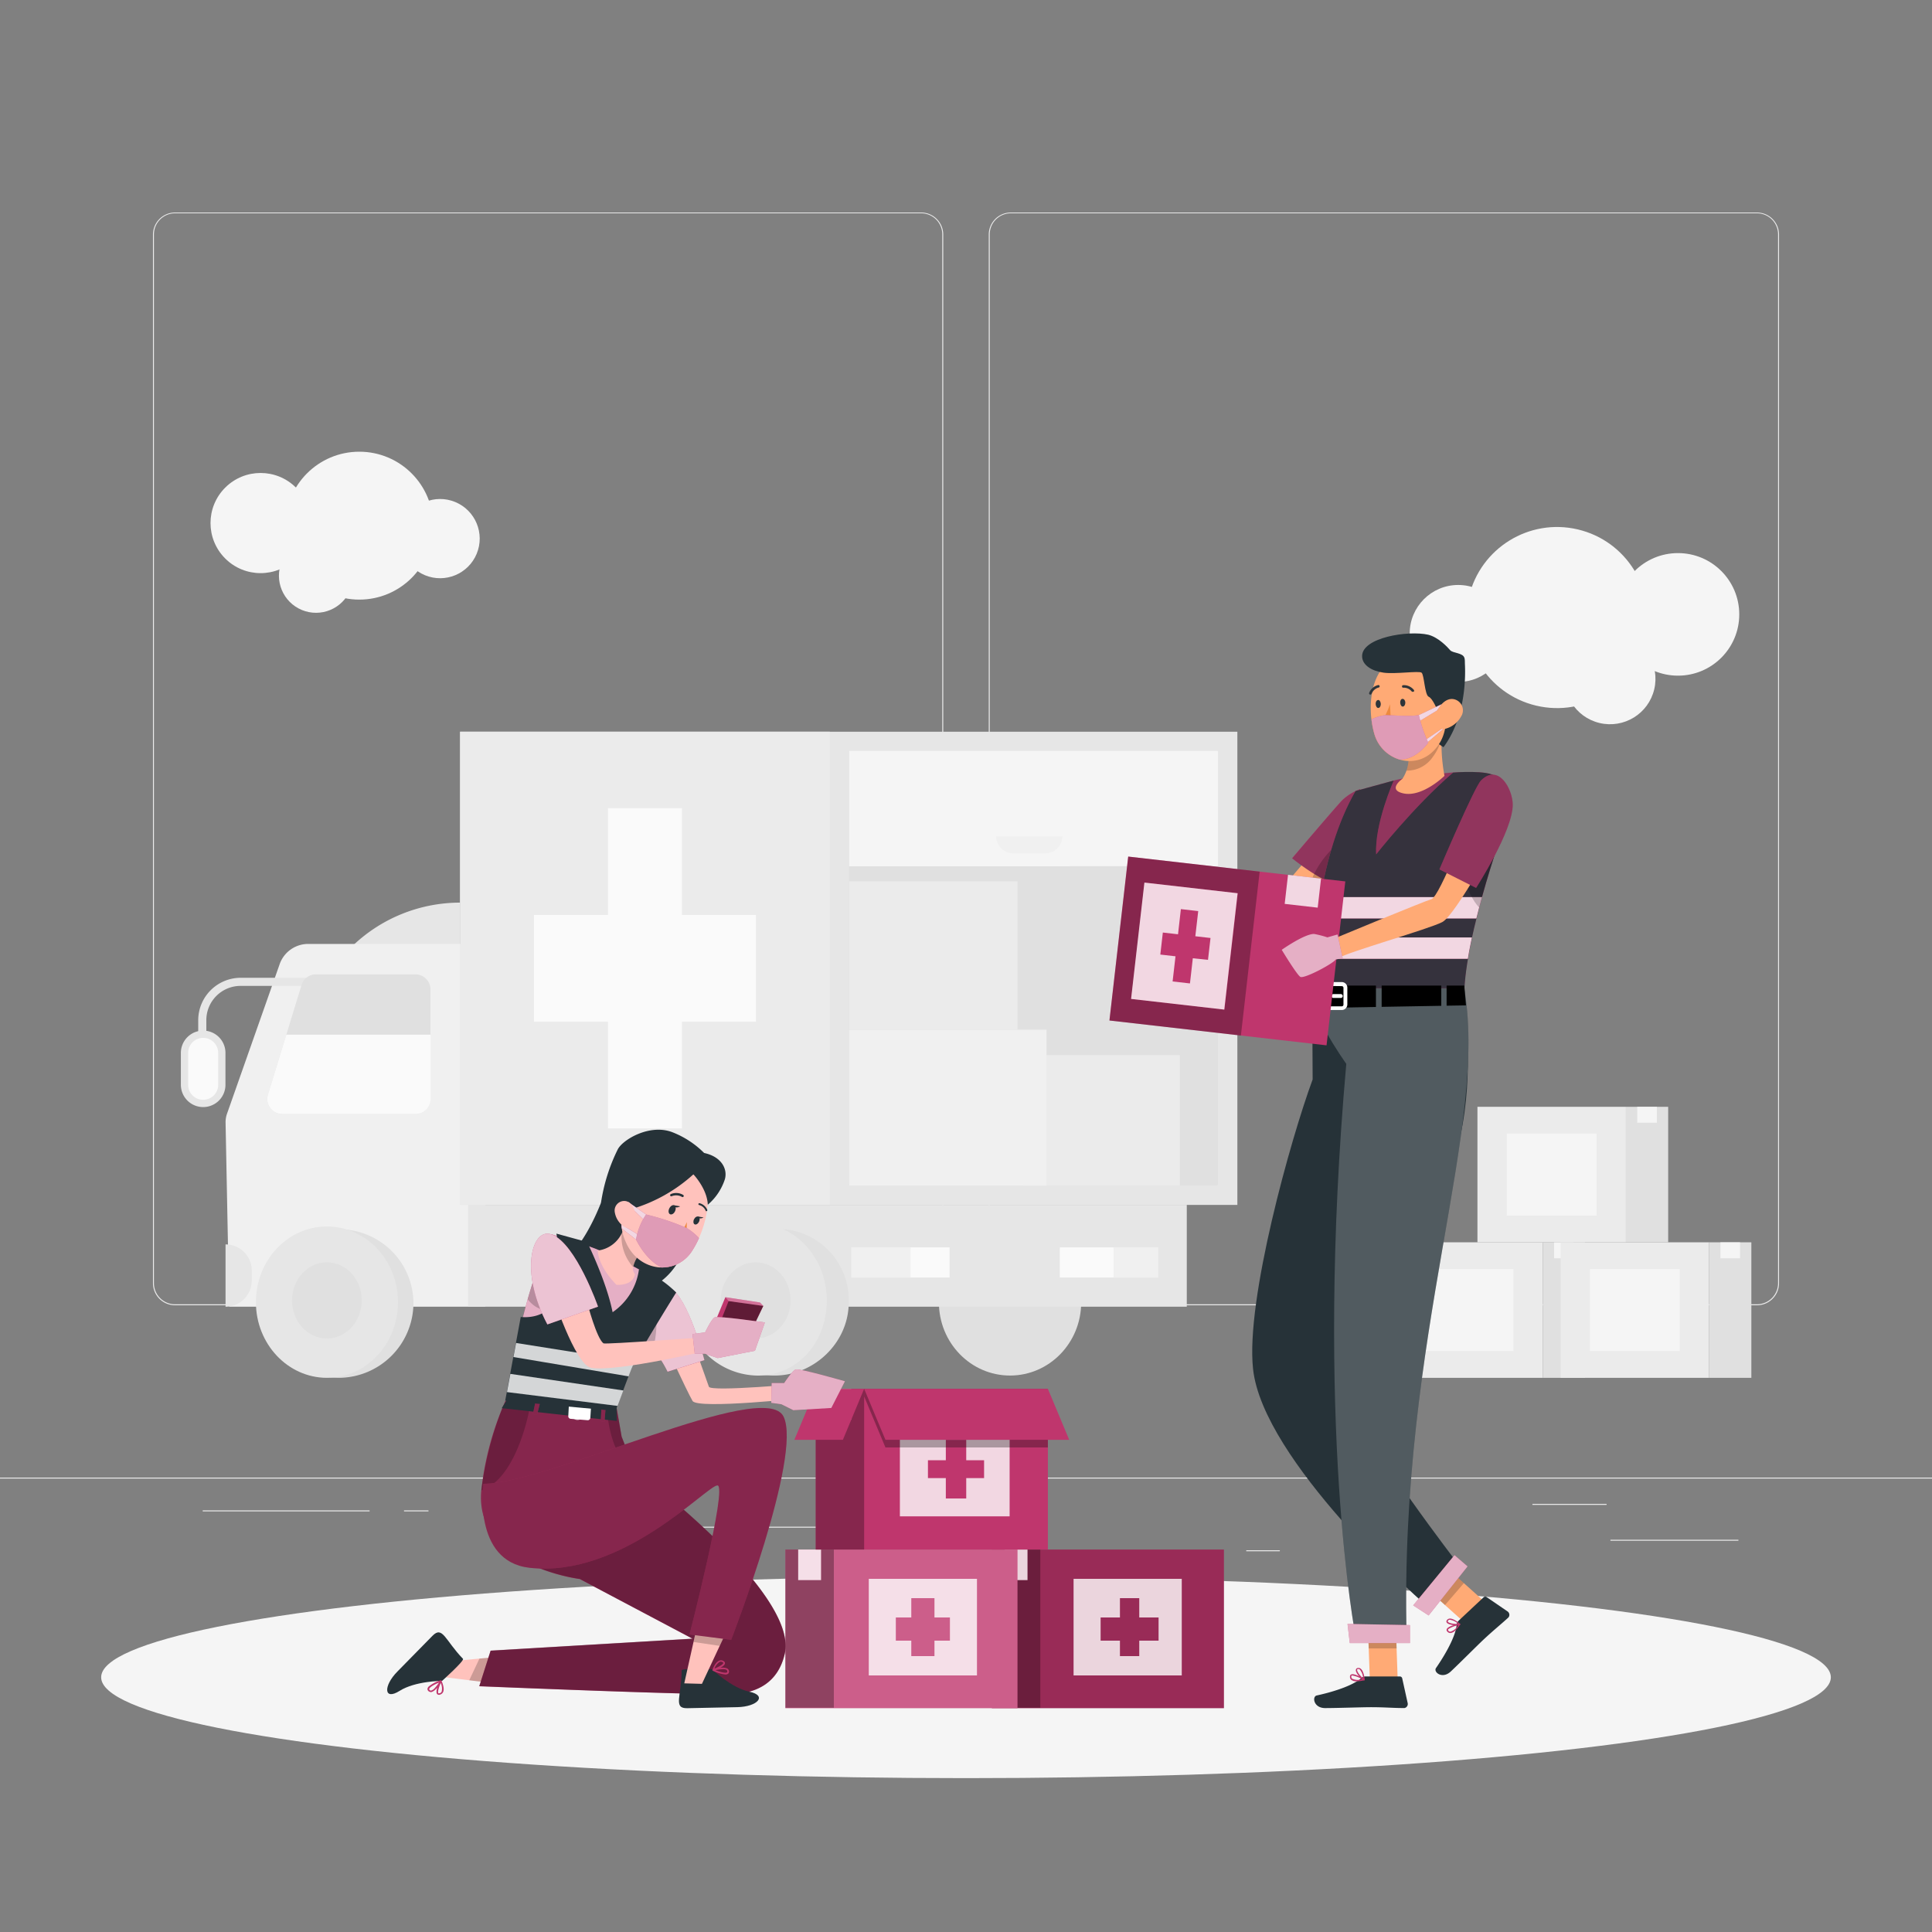 <svg xmlns="http://www.w3.org/2000/svg" viewBox="0 0 500 500"><rect x="0" y="0" width="500" height="500" fill="#808080" stroke="none"/><g id="freepik--background-complete--inject-118" style="mix-blend-mode:multiply"><rect x="416.78" y="398.49" width="33.12" height="0.25" style="fill:#ebebeb"></rect><rect x="322.53" y="401.21" width="8.69" height="0.25" style="fill:#ebebeb"></rect><rect x="396.59" y="389.21" width="19.19" height="0.25" style="fill:#ebebeb"></rect><rect x="52.46" y="390.89" width="43.19" height="0.25" style="fill:#ebebeb"></rect><rect x="104.56" y="390.89" width="6.33" height="0.25" style="fill:#ebebeb"></rect><rect x="131.47" y="395.11" width="93.68" height="0.25" style="fill:#ebebeb"></rect><path d="M238.4,337.8H45.3a5.71,5.71,0,0,1-5.71-5.71V60.66A5.71,5.71,0,0,1,45.3,55H238.4a5.71,5.71,0,0,1,5.71,5.71V332.09A5.71,5.71,0,0,1,238.4,337.8ZM45.3,55.2a5.47,5.47,0,0,0-5.46,5.46V332.09a5.47,5.47,0,0,0,5.46,5.46H238.4a5.47,5.47,0,0,0,5.46-5.46V60.66a5.47,5.47,0,0,0-5.46-5.46Z" style="fill:#ebebeb"></path><path d="M454.7,337.8H261.6a5.71,5.71,0,0,1-5.71-5.71V60.66A5.71,5.71,0,0,1,261.6,55H454.7a5.71,5.71,0,0,1,5.71,5.71V332.09A5.71,5.71,0,0,1,454.7,337.8ZM261.6,55.2a5.47,5.47,0,0,0-5.46,5.46V332.09a5.47,5.47,0,0,0,5.46,5.46H454.7a5.47,5.47,0,0,0,5.46-5.46V60.66a5.47,5.47,0,0,0-5.46-5.46Z" style="fill:#ebebeb"></path><rect y="382.4" width="500" height="0.25" style="fill:#ebebeb"></rect><path d="M78.88,277h40.19v-43.4h0a40.19,40.19,0,0,0-40.19,40.19Z" style="fill:#e6e6e6"></path><path d="M125.58,338.18H59.31l-.93-47.57a6.7,6.7,0,0,1,.39-2.43l13.67-38.84a7.83,7.83,0,0,1,7.47-5.05h45.67Z" style="fill:#f0f0f0"></path><path d="M58.37,338.18h0a6.78,6.78,0,0,0,6.78-6.78v-2.57a6.77,6.77,0,0,0-6.78-6.78h0Z" style="fill:#e6e6e6"></path><path d="M53.4,271.37H51.3V264a11,11,0,0,1,11-10.95H80.1v2.1H62.25A8.86,8.86,0,0,0,53.4,264Z" style="fill:#e6e6e6"></path><path d="M52.58,286.51h0a5.77,5.77,0,0,0,5.77-5.77v-8.25a5.77,5.77,0,0,0-5.77-5.77h0a5.77,5.77,0,0,0-5.77,5.77v8.25A5.77,5.77,0,0,0,52.58,286.51Z" style="fill:#e6e6e6"></path><path d="M48.69,280.74v-8.25a3.89,3.89,0,0,1,3.89-3.89h0a3.89,3.89,0,0,1,3.89,3.89v8.25a3.89,3.89,0,0,1-3.89,3.89h0A3.89,3.89,0,0,1,48.69,280.74Z" style="fill:#fafafa"></path><path d="M73,288.31h34.52a3.88,3.88,0,0,0,3.88-3.87V256.05a3.88,3.88,0,0,0-3.88-3.88H81.74a3.87,3.87,0,0,0-3.7,2.74l-8.7,28.39A3.87,3.87,0,0,0,73,288.31Z" style="fill:#e0e0e0"></path><path d="M74.1,267.77,69.34,283.3a3.87,3.87,0,0,0,3.7,5h34.52a3.88,3.88,0,0,0,3.88-3.87V267.77Z" style="fill:#fafafa"></path><path d="M68.58,337.34a19.22,19.22,0,0,0,19.24,19.24A19.42,19.42,0,0,0,107,337.37a19.21,19.21,0,0,0-19.23-19.23A19.42,19.42,0,0,0,68.58,337.34Z" style="fill:#e0e0e0"></path><ellipse cx="261.4" cy="337.06" rx="18.41" ry="18.93" style="fill:#e0e0e0"></ellipse><rect x="119.07" y="189.36" width="201.15" height="122.46" transform="translate(439.3 501.19) rotate(180)" style="fill:#e6e6e6"></rect><path d="M314.8,306.83a.42.42,0,0,0,.42-.42V194.78a.42.42,0,0,0-.42-.42H219.75V306.83Z" style="fill:#e0e0e0"></path><path d="M314.8,224.18c.24,0,.42-.05.42-.11V194.44c0-.07-.18-.12-.42-.12H219.75v29.86Z" style="fill:#f5f5f5"></path><polygon points="119.07 189.36 214.75 189.36 214.75 311.83 119.07 311.83 119.07 311.83 119.07 189.36" style="fill:#ebebeb"></polygon><rect x="264.85" y="273.09" width="40.49" height="33.74" transform="translate(570.19 579.91) rotate(180)" style="fill:#ebebeb"></rect><rect x="219.75" y="266.49" width="51.09" height="40.34" transform="translate(490.6 573.32) rotate(180)" style="fill:#f0f0f0"></rect><rect x="219.75" y="228.09" width="43.59" height="38.39" transform="translate(483.1 494.58) rotate(180)" style="fill:#ebebeb"></rect><rect x="121.17" y="311.83" width="185.97" height="26.35" transform="translate(428.31 650) rotate(180)" style="fill:#e6e6e6"></rect><rect x="217.45" y="315.38" width="87.88" height="19.64" transform="translate(522.79 650.4) rotate(180)" style="fill:#e6e6e6"></rect><rect x="220.35" y="322.83" width="25.39" height="7.8" transform="translate(466.1 653.45) rotate(180)" style="fill:#fafafa"></rect><rect x="220.35" y="322.83" width="15.32" height="7.8" transform="translate(456.02 653.45) rotate(180)" style="fill:#f0f0f0"></rect><rect x="274.28" y="322.83" width="25.39" height="7.8" transform="translate(573.95 653.45) rotate(180)" style="fill:#fafafa"></rect><rect x="288.17" y="322.83" width="11.5" height="7.8" transform="translate(587.84 653.45) rotate(180)" style="fill:#f0f0f0"></rect><path d="M182.83,337.06c0,10.45,2.58,18.93,17.66,18.93,10.16,0,19.16-8.48,19.16-18.93a18.42,18.42,0,1,0-36.82,0Z" style="fill:#e0e0e0"></path><path d="M177.15,336.54A19.18,19.18,0,0,0,196.09,356c10.17,0,17.88-8.38,17.88-19.45s-8.25-20-18.41-20S177.15,325.47,177.15,336.54Z" style="fill:#e6e6e6"></path><path d="M66.23,337c0,10.81,8.24,19.58,18.4,19.58S103,347.81,103,337s-8.24-19.59-18.41-19.59S66.23,326.18,66.23,337Z" style="fill:#e6e6e6"></path><path d="M75.58,336.54c0,5.44,4,9.86,9,9.86s9.05-4.42,9.05-9.86-4.05-9.85-9.05-9.85S75.58,331.1,75.58,336.54Z" style="fill:#e0e0e0"></path><path d="M186.51,336.54c0,5.44,4.05,9.86,9.05,9.86s9.05-4.42,9.05-9.86-4.05-9.85-9.05-9.85S186.51,331.1,186.51,336.54Z" style="fill:#e0e0e0"></path><path d="M274.92,216.43h-17.1a4.4,4.4,0,0,0,4.4,4.4h8.3a4.4,4.4,0,0,0,4.4-4.4Z" style="fill:#f0f0f0"></path><polygon points="157.34 236.78 157.34 209.16 176.49 209.16 176.49 236.78 195.64 236.78 195.64 264.41 176.49 264.41 176.49 292.03 157.34 292.03 157.34 264.41 138.19 264.41 138.19 236.78 157.34 236.78" style="fill:#fafafa"></polygon><g id="freepik--boxes-right--inject-118"><rect x="360.83" y="321.51" width="38.43" height="35.07" transform="translate(760.09 678.09) rotate(180)" style="fill:#ebebeb"></rect><rect x="368.42" y="328.44" width="23.25" height="21.22" transform="translate(760.09 678.09) rotate(180)" style="fill:#f5f5f5"></rect><rect x="399.26" y="321.51" width="10.93" height="35.07" transform="translate(809.45 678.09) rotate(180)" style="fill:#e0e0e0"></rect><rect x="402.19" y="321.51" width="5.07" height="4.13" transform="translate(809.45 647.15) rotate(180)" style="fill:#f5f5f5"></rect><rect x="403.89" y="321.51" width="38.43" height="35.07" transform="translate(846.21 678.09) rotate(180)" style="fill:#ebebeb"></rect><rect x="411.48" y="328.44" width="23.25" height="21.22" transform="translate(846.21 678.09) rotate(180)" style="fill:#f5f5f5"></rect><rect x="442.32" y="321.51" width="10.93" height="35.07" transform="translate(895.57 678.09) rotate(180)" style="fill:#e0e0e0"></rect><rect x="445.25" y="321.51" width="5.07" height="4.13" transform="translate(895.57 647.15) rotate(180)" style="fill:#f5f5f5"></rect><rect x="382.36" y="286.44" width="38.43" height="35.07" transform="translate(803.15 607.95) rotate(180)" style="fill:#ebebeb"></rect><rect x="389.95" y="293.36" width="23.25" height="21.22" transform="translate(803.15 607.95) rotate(180)" style="fill:#f5f5f5"></rect><rect x="420.79" y="286.44" width="10.93" height="35.07" transform="translate(852.51 607.95) rotate(180)" style="fill:#e0e0e0"></rect><rect x="423.72" y="286.44" width="5.07" height="4.13" transform="translate(852.51 577.01) rotate(180)" style="fill:#f5f5f5"></rect></g><circle cx="92.99" cy="136.04" r="19.14" style="fill:#f5f5f5"></circle><circle cx="113.9" cy="139.39" r="10.25" transform="translate(-58.47 191.28) rotate(-67.5)" style="fill:#f5f5f5"></circle><circle cx="81.79" cy="148.99" r="9.6" transform="translate(-87.16 167.54) rotate(-67.5)" style="fill:#f5f5f5"></circle><circle cx="67.44" cy="135.36" r="12.96" transform="translate(-75.96 87.34) rotate(-45)" style="fill:#f5f5f5"></circle><circle cx="402.98" cy="159.83" r="23.43" transform="translate(154.84 515.31) rotate(-76.72)" style="fill:#f5f5f5"></circle><circle cx="377.38" cy="163.94" r="12.55" style="fill:#f5f5f5"></circle><circle cx="416.7" cy="175.69" r="11.75" transform="translate(149.97 540.88) rotate(-76.72)" style="fill:#f5f5f5"></circle><circle cx="434.26" cy="159" r="15.86" style="fill:#f5f5f5"></circle></g><g id="freepik--Shadow--inject-118" style="mix-blend-mode:multiply"><ellipse cx="250" cy="434.08" rx="223.82" ry="26.1" style="fill:#f5f5f5"></ellipse></g><g id="freepik--Boxes--inject-118"><rect x="256.69" y="401.02" width="60.06" height="41.05" style="fill:#BF366D"></rect><rect x="256.69" y="401.02" width="60.06" height="41.05" style="opacity:0.2;isolation:isolate"></rect><rect x="259.99" y="401.02" width="5.94" height="7.92" style="fill:#fff;opacity:0.8"></rect><polygon points="265.93 401.02 265.93 408.94 259.99 408.94 259.99 401.02 256.69 401.02 256.69 441.96 269.23 441.96 269.23 401.02 265.93 401.02" style="opacity:0.3"></polygon><path d="M277.84,408.6v25h28v-25Zm22,16h-5v4h-5v-4h-5v-6h5v-5h5v5h5Z" style="fill:#fff;opacity:0.8"></path><rect x="203.26" y="401.02" width="60.06" height="41.05" style="fill:#BF366D"></rect><rect x="203.26" y="401.02" width="60.06" height="41.05" style="fill:#fff;opacity:0.2"></rect><rect x="206.56" y="401.02" width="5.94" height="7.92" style="fill:#fff;opacity:0.8"></rect><polygon points="212.5 401.02 212.5 408.94 206.56 408.94 206.56 401.02 203.26 401.02 203.26 441.96 215.8 441.96 215.8 401.02 212.5 401.02" style="opacity:0.3"></polygon><path d="M224.84,408.6v25h28v-25Zm21,16h-4v4h-6v-4h-4v-6h4v-5h6v5h4Z" style="fill:#fff;opacity:0.8"></path><rect x="211.1" y="359.42" width="60.09" height="41.6" style="fill:#BF366D"></rect><rect x="214.4" y="359.42" width="5.94" height="7.92" style="fill:#fff;opacity:0.8"></rect><path d="M232.89,368v24.43h28.4V368Zm21.79,14.53h-4.62v5.28h-5.28v-5.28h-4.63v-4.62h4.63v-5.29h5.28v5.29h4.62Z" style="fill:#fff;opacity:0.8"></path><polygon points="271.19 359.42 223.64 359.42 223.64 361.4 229.15 374.6 271.19 374.6 271.19 359.42" style="opacity:0.3"></polygon><polygon points="223.64 359.42 220.34 359.42 220.34 367.34 214.4 367.34 214.4 359.42 211.1 359.42 211.1 401.02 223.64 401.02 223.64 359.42" style="opacity:0.3"></polygon><polygon points="211.1 359.42 223.64 359.42 218.14 372.62 205.58 372.62 211.1 359.42" style="fill:#BF366D"></polygon><polygon points="271.19 359.42 223.64 359.42 229.15 372.62 276.71 372.62 271.19 359.42" style="fill:#BF366D"></polygon></g><g id="freepik--character-2--inject-118"><path d="M352,218.89s-2.48,2.54-5.77,5.73l-.53.51c-.87.84-1.79,1.72-2.73,2.6-1.3,1.23-2.63,2.45-3.92,3.6-3.37,3-6.43,5.39-7.8,5.67-3.82.79-26,.77-28.07,1.58s-.39-5.1-.39-5.1,25.09-2.92,27.37-2.95c.92,0,3.69-3,6.67-6.57,4.42-5.31,9.32-11.89,9.32-11.89l3.21,3.74Z" style="fill:#ffaa75"></path><path d="M352,204.23a13.64,13.64,0,0,0-4.61,2.82c-1.78,1.84-13,15.06-13,15.06s6.55,5.28,10.34,6.29C344.7,228.4,352.17,210.17,352,204.23Z" style="fill:#BF366D"></path><path d="M352,204.22c.09,2.47-1.14,7.06-2.63,11.59-1.05,3.24-2.23,6.45-3.13,8.81s-1.49,3.78-1.49,3.78l-.09,0a10.17,10.17,0,0,1-1.68-.64,28.66,28.66,0,0,1-2.83-1.55c-1.19-.74-2.35-1.54-3.31-2.22-1.44-1.05-2.43-1.85-2.43-1.85s11.2-13.22,13-15.06A13.76,13.76,0,0,1,352,204.22Z" style="fill:#263238;opacity:0.3"></path><path d="M347.84,217.11s-.91,3.85-2.18,8c-.33,1.08-.68,2.18-1.05,3.24a10.17,10.17,0,0,1-1.68-.64c-1.3,1.23-2.63,2.45-3.92,3.6a11.26,11.26,0,0,1,1.09-5.15A24.37,24.37,0,0,1,347.84,217.11Z" style="opacity:0.2;isolation:isolate"></path><polygon points="384.66 414.93 379.76 420.59 367.77 409.83 372.66 404.16 384.66 414.93" style="fill:#ffaa75"></polygon><polygon points="372.66 404.16 367.77 409.83 373.96 415.38 378.86 409.71 372.66 404.16" style="opacity:0.2;isolation:isolate"></polygon><path d="M339.71,279.36l-.12-23.61,39.27,4s2.88,17.34-1,34.52l-10.22-1.65c-6.26,17.4-21.4,61.39-17.89,70.57,4.41,11.5,27.62,41.59,27.62,41.59l-9.56,9.55s-41-36.35-43.52-60.05C322.34,336.48,334.06,294.66,339.71,279.36Z" style="fill:#263238"></path><path d="M377.55,419.38l6.4-6a.63.63,0,0,1,.79-.05l5.42,3.71a1.07,1.07,0,0,1,.27,1.49,1.29,1.29,0,0,1-.16.17c-2.1,1.91-3.73,3.19-6.33,5.62-1.6,1.5-6.27,6.19-8.48,8.26s-4.55.16-3.83-.89c3.23-4.68,5.14-8.77,5.35-11.15A1.75,1.75,0,0,1,377.55,419.38Z" style="fill:#263238"></path><path d="M376.67,421.94a2.18,2.18,0,0,1-1.26.68,1,1,0,0,1-.89-.43.53.53,0,0,1-.11-.55c.3-.84,3-1.39,3.28-1.45a.16.16,0,0,1,.18.07.17.17,0,0,1,0,.19A8.17,8.17,0,0,1,376.67,421.94Zm-1.8-.36a.38.38,0,0,0-.13.18s0,.12.06.23a.69.69,0,0,0,.58.29,3.55,3.55,0,0,0,2-1.66A6.89,6.89,0,0,0,374.87,421.58Z" style="fill:#BF366D"></path><path d="M377.84,420.49l-.06.06c-.81.21-2.95,0-3.36-.62a.54.54,0,0,1,.09-.7.92.92,0,0,1,.68-.34c1.07-.07,2.62,1.32,2.69,1.39a.18.18,0,0,1,.05.17A.13.13,0,0,1,377.84,420.49Zm-3-1.15-.07.06c-.16.15-.08.26-.06.3.26.4,1.75.65,2.67.55a4,4,0,0,0-2.16-1.06A.56.56,0,0,0,374.79,419.34Z" style="fill:#BF366D"></path><polygon points="369.73 418.08 379.81 405.38 376.42 402.47 365.73 415.47 369.73 418.08" style="fill:#BF366D"></polygon><polygon points="369.73 418.08 379.81 405.38 376.42 402.47 365.73 415.47 369.73 418.08" style="fill:#fff;opacity:0.6;isolation:isolate"></polygon><polygon points="361.72 434.69 354.51 434.69 353.91 417.98 361.13 417.98 361.72 434.69" style="fill:#ffaa75"></polygon><path d="M353.51,433.86h8.76a.64.64,0,0,1,.62.49l1.42,6.43a1.07,1.07,0,0,1-.82,1.26,1,1,0,0,1-.24,0c-2.83,0-4.9-.22-8.46-.22-2.19,0-8.81.23-11.84.23s-3.42-3-2.18-3.26c5.56-1.22,9.75-2.9,11.53-4.49A1.7,1.7,0,0,1,353.51,433.86Z" style="fill:#263238"></path><path d="M351.12,435.12a2.16,2.16,0,0,1-1.38-.36,1,1,0,0,1-.36-.92.52.52,0,0,1,.29-.48c.8-.41,3.13,1,3.39,1.19a.15.15,0,0,1,.08.16.18.18,0,0,1-.13.15A8,8,0,0,1,351.12,435.12Zm-1.07-1.49a.41.41,0,0,0-.22,0c-.05,0-.1.07-.11.21a.67.67,0,0,0,.23.61,3.51,3.51,0,0,0,2.57.13A7.16,7.16,0,0,0,350.05,433.63Z" style="fill:#BF366D"></path><path d="M353,434.87h-.09c-.74-.41-2.18-2-2-2.76a.54.54,0,0,1,.55-.44.87.87,0,0,1,.72.22c.84.67,1,2.75,1,2.85a.21.21,0,0,1-.08.16A.14.14,0,0,1,353,434.87Zm-1.45-2.93h-.09c-.22,0-.23.13-.24.17-.1.47.82,1.68,1.57,2.23a4,4,0,0,0-.86-2.25A.54.54,0,0,0,351.52,431.94Z" style="fill:#BF366D"></path><polygon points="361.13 417.99 353.91 417.99 354.22 426.61 361.45 426.61 361.13 417.99" style="opacity:0.2;isolation:isolate"></polygon><path d="M378.74,254.66c7,36.79-16.68,90-14.71,168.9H350.84s-10.73-54.93-2.42-148.24c0,0-11.53-16-8.53-20.66C345.2,246.44,378.74,254.66,378.74,254.66Z" style="fill:#263238"></path><path d="M378.74,254.66c7,36.79-16.68,90-14.71,168.9H350.84s-10.73-54.93-2.42-148.24c0,0-11.53-16-8.53-20.66C345.2,246.44,378.74,254.66,378.74,254.66Z" style="fill:#fff;opacity:0.2"></path><polygon points="349.32 425.22 364.89 425.22 364.89 420.57 348.74 420.27 349.32 425.22" style="fill:#BF366D"></polygon><polygon points="349.32 425.22 364.89 425.22 364.89 420.57 348.74 420.27 349.32 425.22" style="fill:#fff;opacity:0.6;isolation:isolate"></polygon><path d="M360.7,202s4.15-1.21,15.38-2.09l-18,23.76-5.68-2.57,3.26-14.07Z" style="fill:#BF366D"></path><path d="M360.7,202s4.15-1.21,15.38-2.09l-18,23.76-5.68-2.57,3.26-14.07Z" style="fill:#263238;opacity:0.3"></path><path d="M389.44,213.53s-3.08,8.41-5.91,18.65c-.26.92-.51,1.86-.76,2.8s-.47,1.8-.69,2.71-.41,1.64-.6,2.46-.38,1.64-.55,2.46c-.14.66-.28,1.33-.41,2-.24,1.18-.46,2.36-.64,3.52-.08.43-.15.85-.21,1.28-.34,2.2-.59,4.34-.71,6.35H339.59s0-2.44.23-6.35c0-.35,0-.72.07-1.09,0-.06,0-.12,0-.19,0-.57.07-1.17.12-1.8s.1-1.13.15-1.72.12-1.3.18-2,.17-1.61.27-2.46h0c0-.21,0-.43.07-.65.07-.59.15-1.2.23-1.81.11-.88.24-1.78.37-2.71s.29-1.86.45-2.8c1.59-9.29,4.36-19.24,9.08-27.47L360.7,202s-5,11.18-4.55,19.11c0,0,9.6-12.26,19.86-21.13h0l.05-.05s9.38-.75,11,1.07S389.44,213.53,389.44,213.53Z" style="fill:#BF366D"></path><path d="M389.44,213.53s-3.08,8.41-5.91,18.65c-.25.88-.49,1.78-.73,2.68l0,.12c-.24.9-.47,1.8-.69,2.71s-.41,1.64-.6,2.46-.38,1.64-.55,2.46c-.14.66-.28,1.33-.41,2-.24,1.18-.46,2.36-.64,3.52-.08.43-.15.85-.21,1.28-.34,2.2-.59,4.34-.71,6.35H339.59s0-2.44.23-6.35c0-.35,0-.72.07-1.09,0-.06,0-.12,0-.19,0-.57.07-1.17.12-1.8s.1-1.13.15-1.72.12-1.3.18-2,.17-1.61.27-2.46h0c0-.21,0-.43.07-.65.07-.59.15-1.2.23-1.81.11-.88.24-1.78.37-2.71s.29-1.86.45-2.8c1.59-9.29,4.36-19.24,9.08-27.47L360.7,202s-5,11.18-4.55,19.11c0,0,9.6-12.26,19.86-21.13h0l.05-.05s9.38-.75,11,1.07c1.3,1.4,2,8.3,2.22,11.22C389.41,213,389.44,213.53,389.44,213.53Z" style="fill:#263238;opacity:0.9"></path><path d="M383.53,232.18c-.26.92-.51,1.86-.76,2.8s-.47,1.8-.69,2.71H340.93c.11-.88.24-1.78.37-2.71s.29-1.86.45-2.8Z" style="fill:#BF366D"></path><path d="M383.53,232.18c-.26.92-.51,1.86-.76,2.8s-.47,1.8-.69,2.71H340.93c.11-.88.24-1.78.37-2.71s.29-1.86.45-2.8Z" style="fill:#fff;opacity:0.8"></path><path d="M380.93,242.61c-.14.66-.28,1.33-.41,2-.24,1.18-.46,2.36-.64,3.52h-40c0-.57.07-1.17.12-1.8s.1-1.13.15-1.72.12-1.3.18-2Z" style="fill:#BF366D"></path><path d="M380.93,242.61c-.14.66-.28,1.33-.41,2-.24,1.18-.46,2.36-.64,3.52h-40c0-.57.07-1.17.12-1.8s.1-1.13.15-1.72.12-1.3.18-2Z" style="fill:#fff;opacity:0.8"></path><polygon points="374.38 260.27 379.39 260.19 378.96 255.07 374.38 255.07 374.38 260.27"></polygon><polygon points="373 255.07 357.57 255.07 357.57 260.57 373 260.3 373 255.07"></polygon><polygon points="356.09 255.07 339.6 255.07 339.6 260.89 356.09 260.6 356.09 255.07"></polygon><path d="M347.25,261.39h-4.36a1.45,1.45,0,0,1-1.44-1.44v-4.36a1.44,1.44,0,0,1,1.44-1.43h4.36a1.44,1.44,0,0,1,1.44,1.43V260A1.45,1.45,0,0,1,347.25,261.39Zm-4.36-6.23a.44.44,0,0,0-.44.43V260a.44.44,0,0,0,.44.44h4.36a.44.44,0,0,0,.44-.44v-4.36a.44.44,0,0,0-.44-.43Z" style="fill:#fff"></path><path d="M347,258.27h-1.92a.5.5,0,0,1-.5-.5.5.5,0,0,1,.5-.5H347a.51.51,0,0,1,.5.5A.5.5,0,0,1,347,258.27Z" style="fill:#fff"></path><path d="M373.15,189.51a45.3,45.3,0,0,0,.68,11.28s-5.7,5.6-10.62,4.54c-4.32-.93-.26-3.78-.26-3.78a9.84,9.84,0,0,0,1.6-5.71C364.45,192.42,373.15,189.51,373.15,189.51Z" style="fill:#ffaa75"></path><path d="M364.55,195.84a9.64,9.64,0,0,1-.57,3.6,8.09,8.09,0,0,0,6.84-3.57,13.26,13.26,0,0,0,2.23-4.68c0-1,.1-1.68.1-1.68S364.45,192.42,364.55,195.84Z" style="opacity:0.2;isolation:isolate"></path><path d="M379,170.27s1.65,13.55-5.42,23.1a11.59,11.59,0,0,1-5.66-10.1C367.9,176.13,379,170.27,379,170.27Z" style="fill:#263238"></path><path d="M374.38,179.19c0,6.93.31,11-3,14.72-4.93,5.63-13.64,2.94-15.67-3.84-1.84-6.15-1.48-16.41,5.12-19.55a9.44,9.44,0,0,1,12.6,4.42A9.32,9.32,0,0,1,374.38,179.19Z" style="fill:#ffaa75"></path><polygon points="373.61 188.57 369.34 192.2 368.38 191.97 369.17 191.32 373.19 188.57 373.61 187.71 373.61 188.57" style="fill:#BF366D"></polygon><polygon points="373.61 188.57 369.34 192.2 368.38 191.97 369.17 191.32 373.19 188.57 373.61 187.71 373.61 188.57" style="fill:#fff;opacity:0.8"></polygon><path d="M363.7,181.8c0,.57-.24,1-.61,1.06s-.69-.42-.72-1,.24-1,.61-1S363.67,181.25,363.7,181.8Z" style="fill:#2e353a"></path><path d="M357.35,182.17c0,.56-.24,1-.61,1.05s-.69-.42-.72-1,.24-1,.61-1.06S357.32,181.6,357.35,182.17Z" style="fill:#2e353a"></path><path d="M359.72,182.25a20.3,20.3,0,0,1-2.42,4.95,3.28,3.28,0,0,0,2.72.36Z" style="fill:#ed893e"></path><path d="M365.73,179a.29.29,0,0,0,.16,0,.35.35,0,0,0,0-.47,3.34,3.34,0,0,0-2.77-1.21.33.33,0,0,0-.28.37.32.32,0,0,0,.37.29h0a2.63,2.63,0,0,1,2.17,1A.32.32,0,0,0,365.73,179Z" style="fill:#2e353a"></path><path d="M354.73,179.75a.36.36,0,0,0,.25-.2,2.64,2.64,0,0,1,1.75-1.6.33.33,0,1,0-.12-.64,3.3,3.3,0,0,0-2.27,2,.32.32,0,0,0,.17.42h0A.31.31,0,0,0,354.73,179.75Z" style="fill:#2e353a"></path><path d="M362.87,190.3a4.93,4.93,0,0,1-.73.27.16.16,0,0,1-.2-.09h0a.16.16,0,0,1,.11-.19,4.2,4.2,0,0,0,2.81-2.54.16.16,0,0,1,.19-.11.15.15,0,0,1,.11.19A4.36,4.36,0,0,1,362.87,190.3Z" style="fill:#263238"></path><path d="M352.51,169.8c0,2.37,2.56,3.88,5.59,4.29s9.11-.53,9.8,0,.8,5.77,1.85,6.23,2.27,3.46,2.65,4.47,3.56-.87,4.59-3.6,2.37-9.56,2-10.92-3-1.2-3.69-2-3-3.31-5.66-4C364.39,163.08,352.51,165,352.51,169.8Z" style="fill:#263238"></path><polyline points="367.19 185.06 373.1 182.25 372.01 183.81 367.19 186.73" style="fill:#BF366D"></polyline><polyline points="367.19 185.06 373.1 182.25 372.01 183.81 367.19 186.73" style="fill:#fff;opacity:0.8"></polyline><path d="M358.55,185.06a11.54,11.54,0,0,0-3.61,1.09,24.25,24.25,0,0,0,.79,3.92,9.68,9.68,0,0,0,6.57,6.52c4.41,0,7.33-4.39,7.33-4.39a40.79,40.79,0,0,1-2.44-7.14C364.74,185.5,359.88,185.06,358.55,185.06Z" style="fill:#BF366D"></path><path d="M358.55,185.06a11.54,11.54,0,0,0-3.61,1.09,24.25,24.25,0,0,0,.79,3.92,9.68,9.68,0,0,0,6.57,6.52c4.41,0,7.33-4.39,7.33-4.39a40.79,40.79,0,0,1-2.44-7.14C364.74,185.5,359.88,185.06,358.55,185.06Z" style="fill:#fff;opacity:0.5"></path><path d="M378.12,185.44a6.59,6.59,0,0,1-3.92,3.13c-2.23.62-3.34-1.37-2.73-3.47.56-1.88,2.38-4.48,4.61-4.18A2.94,2.94,0,0,1,378.12,185.44Z" style="fill:#ffaa75"></path><rect x="289.34" y="224.77" width="56.56" height="42.7" transform="translate(30.07 -34.54) rotate(6.53)" style="fill:#BF366D"></rect><path d="M292,221.69l-4.86,42.42,34,3.89,4.86-42.42Zm24.89,39.59-24.12-2.76,3.45-30.11,24.12,2.76Z" style="opacity:0.3"></path><path d="M296.17,228.41l-3.45,30.11,24.12,2.76,3.45-30.11Zm16.46,20L308.7,248l-.74,6.51-4.49-.51.75-6.51-3.93-.45.65-5.7,3.93.45.74-6.51,4.49.51-.75,6.51,3.93.45Z" style="fill:#fff;opacity:0.8"></path><rect x="332.86" y="226.89" width="8.6" height="7.57" transform="translate(28.44 -36.87) rotate(6.53)" style="fill:#fff;opacity:0.8"></rect><path d="M389.44,213.53s-3.08,8.41-5.91,18.65c-.25.88-.49,1.78-.73,2.68-3.31-3.44-5.36-12-5.36-12s7.78-9.08,11.9-10.59C389.41,213,389.44,213.53,389.44,213.53Z" style="opacity:0.2;isolation:isolate"></path><path d="M380.76,210.58s-8.13,21.48-10.32,22.13-25.52,10.34-25.52,10.34,0,6.12,1.77,4.79,23.1-7.4,26.56-9.2,15-23.1,15-23.1Z" style="fill:#ffaa75"></path><path d="M372.52,225l9.49,4.79s9.47-14.68,9.49-21.51c0-4-3.64-10.8-8.19-6.33C381.58,203.61,372.52,225,372.52,225Z" style="fill:#BF366D"></path><path d="M372.52,225l9.49,4.79s9.47-14.68,9.49-21.51c0-4-3.64-10.8-8.19-6.33C381.58,203.61,372.52,225,372.52,225Z" style="fill:#263238;opacity:0.3"></path><path d="M347.48,248l-1.32-6.16-2.63.75a26.26,26.26,0,0,0-3.46-.89c-2.54,0-8.36,4.11-8.36,4.11s3.88,6.42,4.81,7,8.34-3.31,9.19-4.51Z" style="fill:#BF366D"></path><path d="M347.48,248l-1.32-6.16-2.63.75a26.26,26.26,0,0,0-3.46-.89c-2.54,0-8.36,4.11-8.36,4.11s3.88,6.42,4.81,7,8.34-3.31,9.19-4.51Z" style="fill:#fff;opacity:0.6"></path></g><g id="freepik--character-1--inject-118"><polygon points="141.71 427.59 137.75 436.88 128.48 435.73 121.44 434.85 112.75 433.77 117.14 429.89 124.08 429.24 130.75 428.62 141.71 427.59" style="fill:#ffc2bc;isolation:isolate"></polygon><polygon points="130.75 428.62 128.48 435.73 121.44 434.85 124.08 429.24 130.75 428.62" style="opacity:0.2;isolation:isolate"></polygon><path d="M119.82,429.3c.45.46-5.41,5.71-5.41,5.71s-6.9,0-11,2.59-4.25-1.27-.57-5l9.09-9.26C114.56,420.65,115.2,424.54,119.82,429.3Z" style="fill:#263238"></path><path d="M114,434.86l.08,0h.06l.06,0h0a.15.15,0,0,1,.05.06c0,.09.88,1.84.46,2.9a1.24,1.24,0,0,1-.74.71.72.72,0,0,1-.83-.09c-.28-.31-.18-1,0-1.7a3.26,3.26,0,0,1-1.37,1.13.82.82,0,0,1-.67-.08.76.76,0,0,1-.47-.72,1.12,1.12,0,0,1,.35-.63A9.77,9.77,0,0,1,114,434.86Zm-.41.6c-1.17.49-2.48,1.21-2.52,1.69,0,0,0,.17.26.33a.42.42,0,0,0,.35,0,1.94,1.94,0,0,0,.77-.54A10.5,10.5,0,0,0,113.6,435.46Zm.73,2.25a3.46,3.46,0,0,0-.26-2.15c-.5,1.14-.85,2.37-.61,2.64.07.08.27,0,.38,0a.87.87,0,0,0,.32-.2A.73.73,0,0,0,114.33,437.71Z" style="fill:#BF366D"></path><path d="M203.07,428.1c-1.78,7.51-7.3,9.92-12.84,10.3-6.74.47-66.2-2-66.2-2l2.94-9.2,52.26-3.1-29.18-15.44s-27.26-3.35-25.49-22.89a78,78,0,0,1,5.55-21.6c.22-.54.45-1.08.67-1.61l28.1-2.17.23,1.35,1.77,10.09,3.35,8.48S206.87,412.12,203.07,428.1Z" style="fill:#BF366D"></path><path d="M203.07,428.1c-1.78,7.51-7.3,9.92-12.84,10.3-6.74.47-66.2-2-66.2-2l2.94-9.2,52.26-3.1-29.18-15.44s-27.26-3.35-25.49-22.89a78,78,0,0,1,5.55-21.6c.22-.54.45-1.08.67-1.61l28.1-2.17.23,1.35,1.77,10.09,3.35,8.48S206.87,412.12,203.07,428.1Z" style="opacity:0.3;isolation:isolate"></path><path d="M165.53,381.26l-35.92,18.35c7.47,7.4,20.44,9,20.44,9l29.18,15.44L127,427.15l-2.94,9.2s59.46,2.52,66.2,2c5.54-.38,11.06-2.79,12.84-10.3C206.47,413.79,172.65,386.76,165.53,381.26Z" style="opacity:0.2;isolation:isolate"></path><path d="M170.89,345.14s7,15.18,8.34,17.42,29.33-.83,29.33-.83V358s-24.6,2.28-25.1.89-5.71-16.1-5.71-16.1Z" style="fill:#ffc2bc"></path><path d="M199.71,357.93l-.11,5.13,2.62.36,3.1,1.54,9.82-.58,3.53-6.91s-11.8-3.4-12.73-3.06-3,3.52-3,3.52Z" style="fill:#BF366D"></path><path d="M199.71,357.93l-.11,5.13,2.62.36,3.1,1.54,9.82-.58,3.53-6.91s-11.8-3.4-12.73-3.06-3,3.52-3,3.52Z" style="fill:#fff;opacity:0.6"></path><path d="M156.46,308.75s-2.84,8.83-7.74,14.78c-5.54,6.71,8.15,15.21,19.61,9.76a16.94,16.94,0,0,0,9.41-14.76C178.25,307.55,162.2,302.17,156.46,308.75Z" style="fill:#263238"></path><path d="M173.45,333.34c-2.69-1.4-10.12,9.23-10.12,9.23s7.82,8.34,9.44,12.44l9.53-3S178.11,335.76,173.45,333.34Z" style="fill:#BF366D"></path><path d="M182.3,352l-9.53,3a28.44,28.44,0,0,0-3.81-5.88c-2.66-3.39-5.63-6.56-5.63-6.56a59.49,59.49,0,0,1,5.47-6.67c1.79-1.8,3.59-3.12,4.65-2.57C178.11,335.76,182.3,352,182.3,352Z" style="fill:#fff;opacity:0.7"></path><path d="M169,349.13c-2.66-3.39-5.63-6.56-5.63-6.56a59.49,59.49,0,0,1,5.47-6.67C169.83,338.09,170.54,343.37,169,349.13Z" style="opacity:0.2;isolation:isolate"></path><path d="M136.94,365.06s-3.18,17.6-12.38,20.66a92.88,92.88,0,0,1,5.54-21.59Z" style="opacity:0.2"></path><path d="M164.23,380.26c-7.37-3.59-7.24-17.75-7.24-17.75l2.12-.82,1.77,10.09Z" style="opacity:0.2"></path><path d="M176.41,432.29c0-.64,7.87-.3,7.87-.3s4.93,4.82,9.65,5.82,2.16,3.88-3.09,4l-13,.27C174.13,442.15,176.39,438.92,176.41,432.29Z" style="fill:#263238"></path><path d="M184.46,432.38l-.07,0h0l0-.05h0a.15.15,0,0,1,0-.07h0a.11.11,0,0,1,0-.08c0-.1.65-1.93,1.7-2.39a1.21,1.21,0,0,1,1,0c.36.17.54.38.53.65,0,.42-.57.84-1.2,1.2a3.2,3.2,0,0,1,1.76.15.88.88,0,0,1,.44.53.77.77,0,0,1-.18.84,1.15,1.15,0,0,1-.69.2A9.83,9.83,0,0,1,184.46,432.38Zm.71-.14c1.17.46,2.62.87,3,.55,0,0,.13-.11,0-.41a.44.44,0,0,0-.23-.27A2.07,2.07,0,0,0,187,432,9.25,9.25,0,0,0,185.17,432.24Zm1.05-2.12a3.37,3.37,0,0,0-1.31,1.71c1.15-.46,2.26-1.1,2.27-1.45,0-.11-.17-.21-.28-.26a1,1,0,0,0-.37-.08A.89.89,0,0,0,186.22,430.12Z" style="fill:#BF366D"></path><path d="M131.6,361.91l27.74,3.24S161.6,350.33,175,334.5a95.29,95.29,0,0,0-9.67-6,109.35,109.35,0,0,0-11.24-5.34c-5.13-1.95-11.3-3.7-11.3-3.7S134.59,335,131.6,361.91Z" style="fill:#BF366D"></path><path d="M175,334.5c-13.43,15.83-15.69,30.65-15.69,30.65l-27.74-3.24a157,157,0,0,1,5-25.63,116.83,116.83,0,0,1,4.36-12.62c1.14-2.74,1.9-4.17,1.9-4.17s6.17,1.75,11.3,3.7a106.35,106.35,0,0,1,11.24,5.34A95.29,95.29,0,0,1,175,334.5Z" style="fill:#fff;opacity:0.6;isolation:isolate"></path><path d="M148.05,365.86a1.42,1.42,0,1,0,1.63-1.17A1.43,1.43,0,0,0,148.05,365.86Z" style="fill:#fff;opacity:0.6;isolation:isolate"></path><polygon points="131.49 361.73 129.85 364.43 159.61 367.74 159.57 364.1 131.49 361.73" style="fill:#263238;isolation:isolate"></polygon><path d="M147.25,363.19l-.18,3.3a.67.67,0,0,0,.61.7l4.38.36a.67.67,0,0,0,.72-.62l.21-3.25a.67.67,0,0,0-.6-.71l-4.41-.41A.67.67,0,0,0,147.25,363.19Z" style="fill:#fff"></path><polygon points="139.94 362.41 138.98 366.16 137.91 365.99 138.7 362.2 139.94 362.41" style="fill:#BF366D"></polygon><polygon points="155.69 363.77 155.47 367.83 156.45 367.99 156.78 363.78 155.69 363.77" style="fill:#BF366D"></polygon><g style="opacity:0.3;isolation:isolate"><polygon points="139.94 362.41 138.98 366.16 137.91 365.99 138.7 362.2 139.94 362.41"></polygon><polygon points="155.69 363.77 155.47 367.83 156.45 367.99 156.78 363.78 155.69 363.77"></polygon></g><path d="M165.86,324.18a7.92,7.92,0,0,0-2,3.74,2,2,0,0,0,.48,1.81c-.57,3.15-4.8,2.78-4.8,2.78-5-5.14-4.82-8.87-4.82-8.87a8,8,0,0,0,6.12-4.31,15.92,15.92,0,0,0,1.74-4.37l5.73,6.59A24.12,24.12,0,0,0,165.86,324.18Z" style="fill:#ffc2bc;isolation:isolate"></path><path d="M168.36,321.55a24.12,24.12,0,0,0-2.5,2.63,7.92,7.92,0,0,0-2,3.74,11.79,11.79,0,0,1-3-8.59,15.92,15.92,0,0,0,1.74-4.37Z" style="opacity:0.2;isolation:isolate"></path><path d="M162.94,306.63c-2.07,7.27-3.11,10.3-.81,15.21,3.47,7.39,12.84,8.35,17,1.85,3.78-5.85,6.53-16.73.58-22a10.3,10.3,0,0,0-16.81,5Z" style="fill:#ffc2bc;isolation:isolate"></path><path d="M160.84,316.92c0,.33,0,.65.08,1l3.69,2.9h1.2l-.9-1.45Z" style="fill:#BF366D"></path><path d="M160.84,316.92c0,.33,0,.65.08,1l3.69,2.9h1.2l-.9-1.45Z" style="fill:#fff;opacity:0.8"></path><path d="M179.45,303.92s3.59,3.75,3.72,7.87a14.59,14.59,0,0,0,4.43-6.61c.75-2.69-.92-5.84-5.37-6.79C182.23,298.39,178,300.28,179.45,303.92Z" style="fill:#263238"></path><path d="M179.45,303.92a41,41,0,0,1-15.77,8.92l-8.14-1.57a46.45,46.45,0,0,1,4.35-13.84c1.32-2.52,8.26-6.66,14.13-4.41a23.82,23.82,0,0,1,8.21,5.37A3.77,3.77,0,0,1,179.45,303.92Z" style="fill:#263238"></path><polygon points="167.21 314.31 162.6 311.08 162.6 311.79 167.21 316.27 167.21 314.31" style="fill:#BF366D"></polygon><polygon points="167.21 314.31 162.6 311.08 162.6 311.79 167.21 316.27 167.21 314.31" style="fill:#fff;opacity:0.8"></polygon><path d="M177.77,316.27a16.4,16.4,0,0,0,.25,4.48,2.6,2.6,0,0,1-2.14-.58Z" style="fill:#ed893e"></path><path d="M173.54,309.55a.38.38,0,0,1-.09-.13.31.31,0,0,1,.16-.39h0a3.53,3.53,0,0,1,3.22.23.31.31,0,0,1,.07.42.3.3,0,0,1-.41.08,3,3,0,0,0-2.67-.17A.31.31,0,0,1,173.54,309.55Z" style="fill:#263238"></path><path d="M182.67,313.39a.18.18,0,0,1-.07-.1,2.38,2.38,0,0,0-1.65-1.42.24.24,0,0,1-.2-.28h0a.25.25,0,0,1,.28-.2,2.9,2.9,0,0,1,2,1.71.23.23,0,0,1-.11.32.24.24,0,0,1-.27,0Z" style="fill:#263238"></path><path d="M173.21,312.74c-.31.62-.22,1.3.2,1.5s1-.14,1.29-.78.22-1.3-.19-1.51S173.52,312.1,173.21,312.74Z" style="fill:#263238"></path><path d="M179.61,315.55c-.27.55-.19,1.14.17,1.31s.86-.13,1.13-.68.2-1.14-.16-1.31S179.88,315,179.61,315.55Z" style="fill:#263238"></path><path d="M180.58,314.82l1.5.26S180.9,315.78,180.58,314.82Z" style="fill:#263238"></path><path d="M174.31,311.9l1.73.3S174.69,313,174.31,311.9Z" style="fill:#263238"></path><path d="M173.91,322.79a6.17,6.17,0,0,0,.88.55.18.18,0,0,0,.24-.08h0A.19.19,0,0,0,175,323a4.91,4.91,0,0,1-2.68-3.51.18.18,0,1,0-.36,0A5.11,5.11,0,0,0,173.91,322.79Z" style="fill:#263238"></path><path d="M159.14,313.91a5.52,5.52,0,0,0,2.33,3.52c1.61,1.07,3-.23,3.06-2.06.05-1.65-.74-4.2-2.6-4.53a2.49,2.49,0,0,0-2.84,2.09A2.69,2.69,0,0,0,159.14,313.91Z" style="fill:#ffc2bc;isolation:isolate"></path><path d="M177.72,317.81a62.45,62.45,0,0,0-10.51-3.5,15.88,15.88,0,0,0-2.6,6.48s2.3,5.06,6.53,7.22a9.18,9.18,0,0,0,8-4.32,24.57,24.57,0,0,0,1.76-3.28A15.4,15.4,0,0,0,177.72,317.81Z" style="fill:#BF366D"></path><path d="M177.72,317.81a62.45,62.45,0,0,0-10.51-3.5,15.88,15.88,0,0,0-2.6,6.48s2.3,5.06,6.53,7.22a9.18,9.18,0,0,0,8-4.32,24.57,24.57,0,0,0,1.76-3.28A15.4,15.4,0,0,0,177.72,317.81Z" style="fill:#fff;opacity:0.5"></path><path d="M143.38,338.72c-2.87,1-5.15-.43-6.82-2.44a116.83,116.83,0,0,1,4.36-12.62C144,328.81,148,337.08,143.38,338.72Z" style="opacity:0.2;isolation:isolate"></path><path d="M165.36,328.53a16,16,0,0,1-6.82,11.07c-1.58-8-6.59-18.16-6.59-18.16L144,319.26s2,11.91-.4,17.19-8.83,4.38-8.83,4.38l-1.25,6.73-.68,3.64-.8,4.32-.88,4.75-.42,2.24,28.56,2.64s.18-.5.48-1.3c.37-1,.92-2.49,1.5-4,.45-1.22.93-2.48,1.35-3.59.31-.8.59-1.53.82-2.1.15-.38.43-.95.8-1.66,2.77-5.21,10.74-18,10.74-18C169.88,329.46,165.36,328.53,165.36,328.53Z" style="fill:#263238"></path><path d="M131.2,360.27l28.62,3.58c.37-1,.92-2.49,1.5-4l-29.24-4.29Z" style="fill:#fff;opacity:0.8"></path><path d="M133.56,347.56l-.68,3.64,29.79,5c.31-.8.59-1.53.82-2.1.15-.38.43-.95.8-1.66Z" style="fill:#fff;opacity:0.8"></path><path d="M152,337.24s2.39,9.12,4.18,10.42c.45.33,27.6-1.69,27.6-1.69l.79,3.23S159.77,355.14,153,354c-4.2-.73-10.27-19.63-10.27-19.63Z" style="fill:#ffc2bc;isolation:isolate"></path><path d="M142.82,319.49c-5.2-2-8.41,9.68-1.16,23.27l13.11-4.6S149.11,321.92,142.82,319.49Z" style="fill:#BF366D"></path><path d="M142.82,319.49c-5.2-2-8.41,9.68-1.16,23.27l13.11-4.6S149.11,321.92,142.82,319.49Z" style="fill:#fff;opacity:0.7"></path><polygon points="187.73 335.71 185.08 342.08 188.44 345.14 194.89 343.5 197.54 337.97 196.69 337.08 187.73 335.71" style="fill:#BF366D"></polygon><polygon points="186.09 343 188.44 345.14 194.89 343.5 197.54 337.97 188.56 336.72 186.09 343" style="opacity:0.5"></polygon><polygon points="187.73 335.71 188.56 336.72 197.54 337.97 196.69 337.08 187.73 335.71" style="fill:#fff;opacity:0.3"></polygon><path d="M179.23,345.25l.57,5.11h2.65l3.28,1.11,9.65-1.9,2.57-7.32s-12.15-1.78-13-1.32-2.47,3.89-2.47,3.89Z" style="fill:#BF366D"></path><path d="M179.23,345.25l.57,5.11h2.65l3.28,1.11,9.65-1.9,2.57-7.32s-12.15-1.78-13-1.32-2.47,3.89-2.47,3.89Z" style="fill:#fff;opacity:0.6"></path><polygon points="193.3 410.91 191.93 413.85 186.26 425.95 181.66 435.78 177.09 435.65 179.48 424.94 182.2 412.7 182.81 409.98 193.3 410.91" style="fill:#ffc2bc;isolation:isolate"></polygon><polygon points="191.93 413.85 186.26 425.95 179.48 424.94 182.2 412.7 191.93 413.85" style="opacity:0.2;isolation:isolate"></polygon><path d="M125.07,384s-2.79,20,11.87,21.73c24.07,2.79,46-21.31,48.73-21.31S178.45,423,178.45,423l10.78,1.38s18.46-47.68,13.55-57.77S142.08,384,125.07,384Z" style="fill:#BF366D"></path><path d="M125.07,384s-2.79,20,11.87,21.73c24.07,2.79,46-21.31,48.73-21.31S178.45,423,178.45,423l10.78,1.38s18.46-47.68,13.55-57.77S142.08,384,125.07,384Z" style="opacity:0.3;isolation:isolate"></path></g></svg>